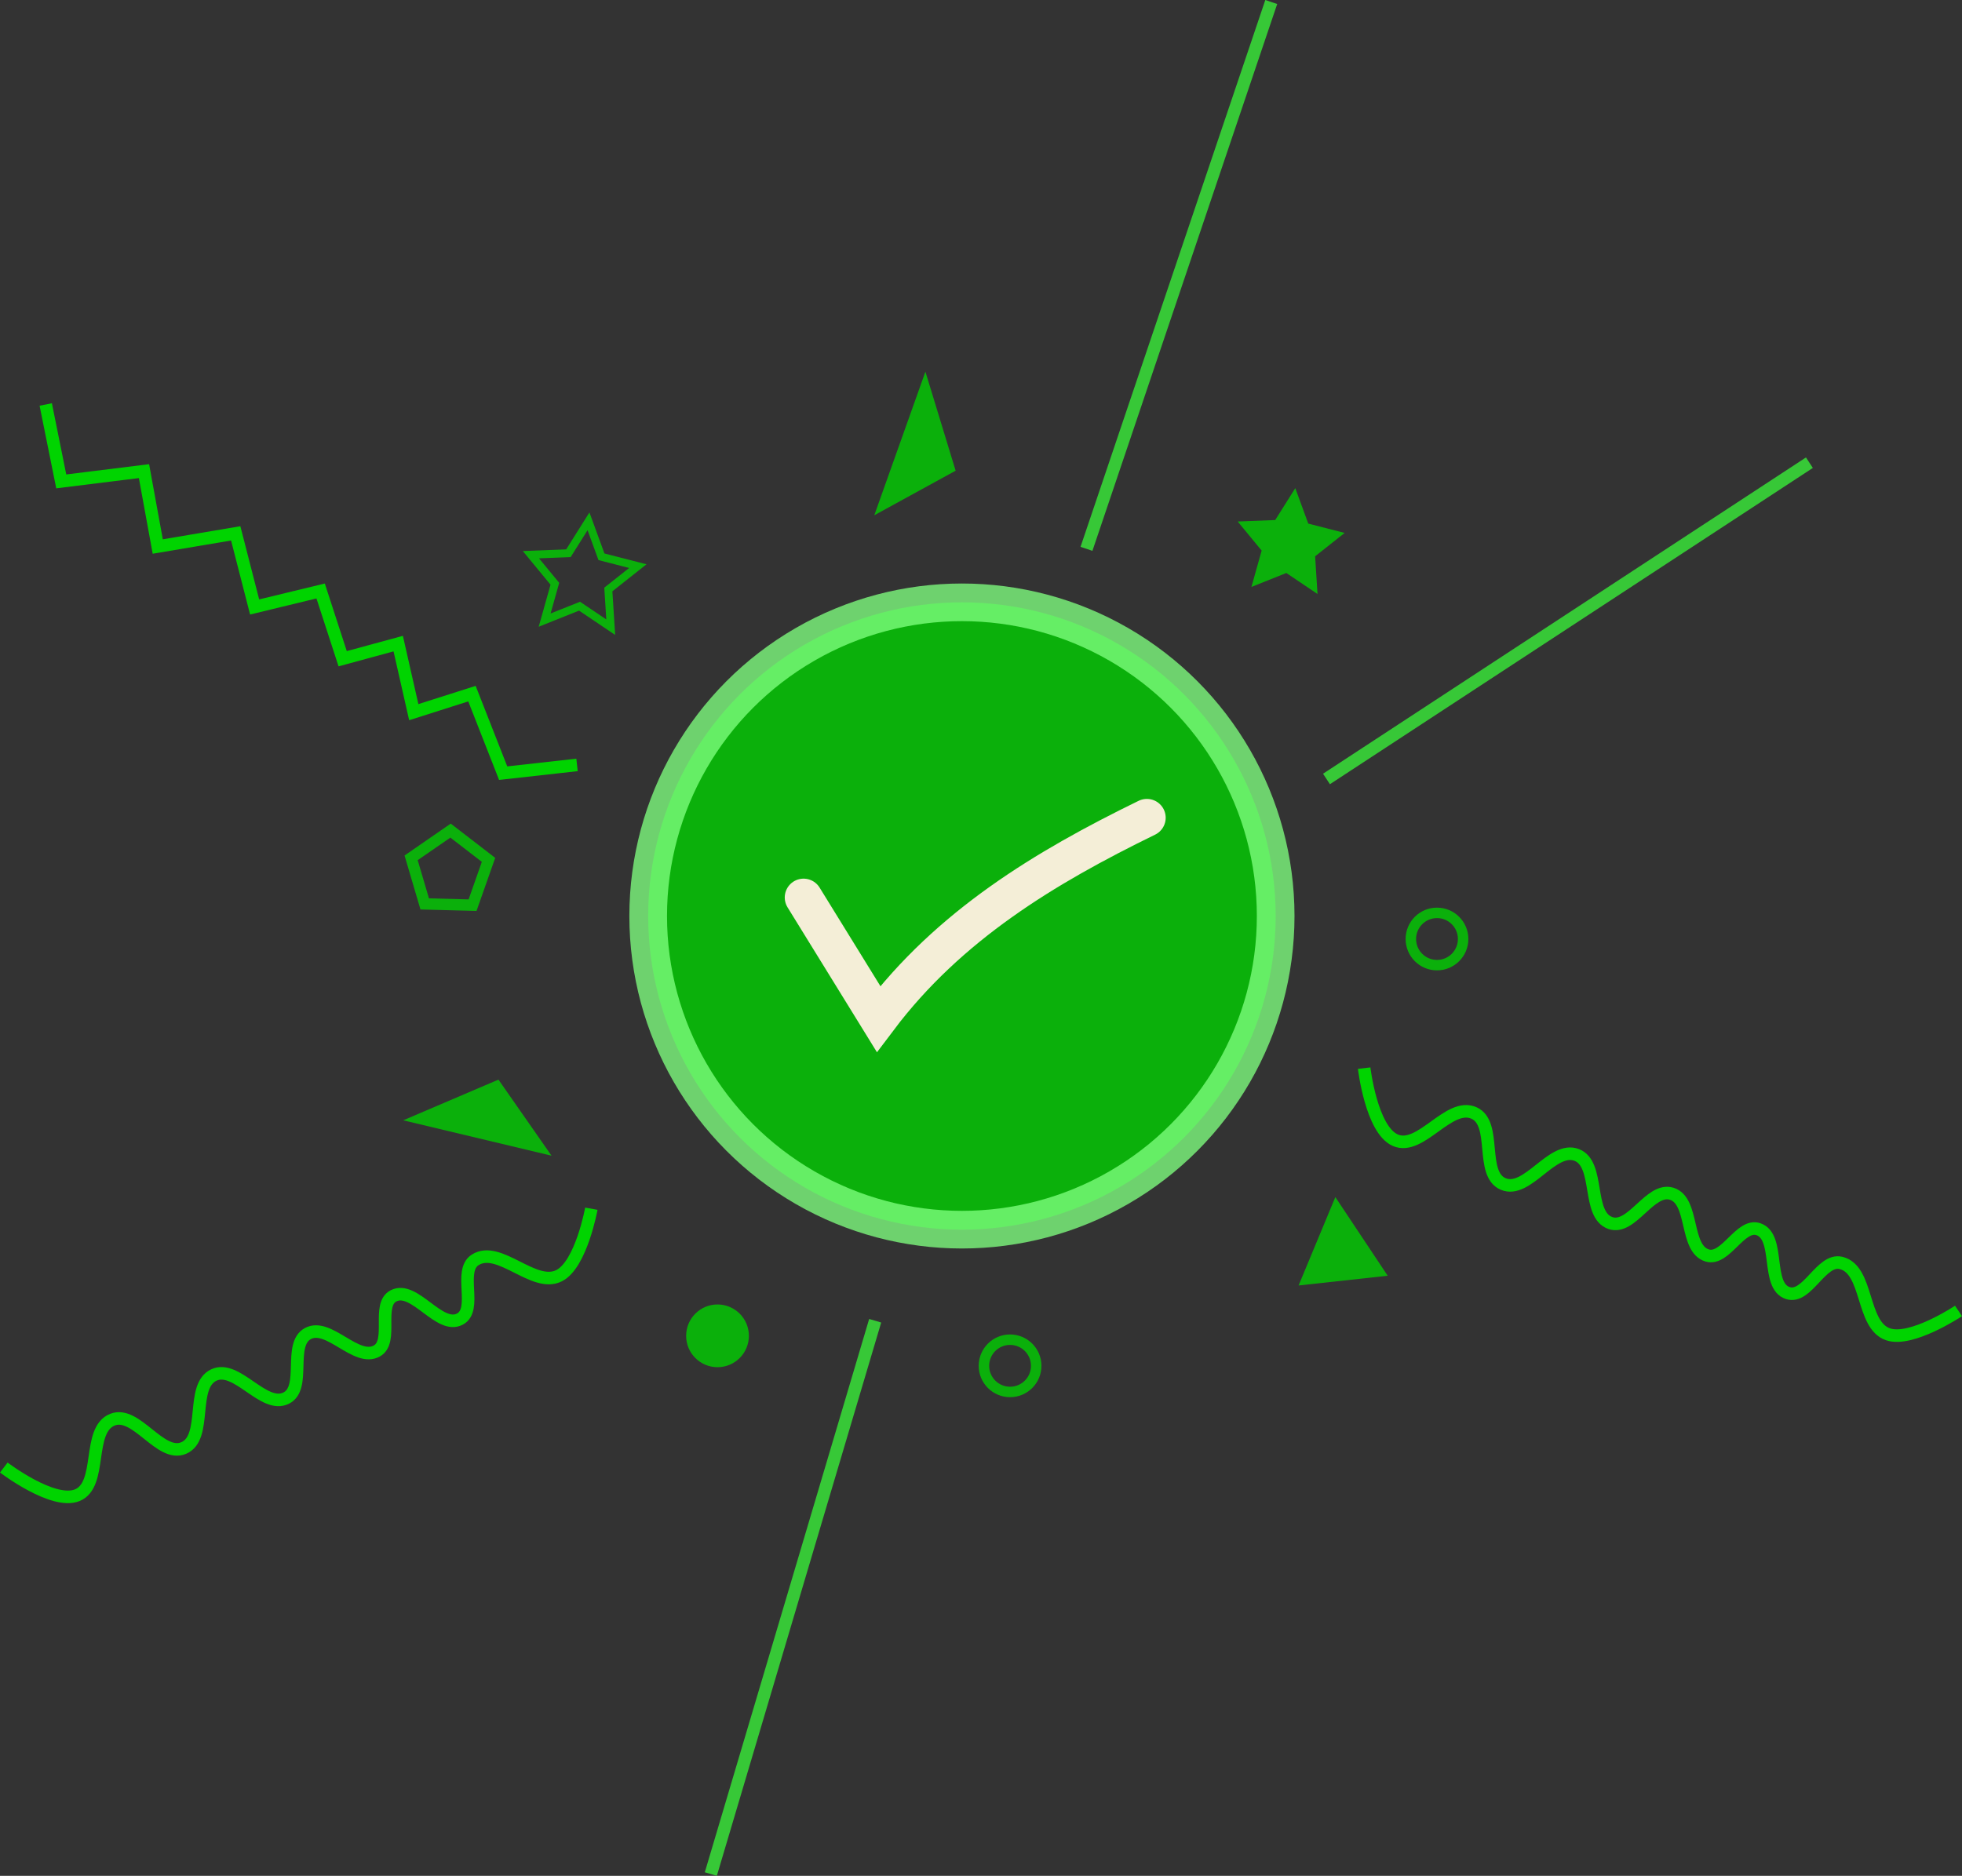 <?xml version="1.0" encoding="UTF-8" standalone="no"?>
<!-- Created with Inkscape (http://www.inkscape.org/) -->

<svg
   xmlns:dc="http://purl.org/dc/elements/1.1/"
   xmlns:cc="http://creativecommons.org/ns#"
   xmlns:rdf="http://www.w3.org/1999/02/22-rdf-syntax-ns#"
   xmlns:svg="http://www.w3.org/2000/svg"
   xmlns="http://www.w3.org/2000/svg"
   xmlns:sodipodi="http://sodipodi.sourceforge.net/DTD/sodipodi-0.dtd"
   xmlns:inkscape="http://www.inkscape.org/namespaces/inkscape"
   width="156.337mm"
   height="149.507mm"
   viewBox="0 0 156.337 149.507"
   version="1.1"
   id="svg8"
   inkscape:version="0.92.2 5c3e80d, 2017-08-06"
   sodipodi:docname="circle-check-mark-celebration-v2.svg">
  <rect x="0" y="0" width="156.337" height="149.507" fill="#333333" stroke="none"/>
  <defs
     id="defs2" />
  <sodipodi:namedview
     id="base"
     pagecolor="#ffffff"
     bordercolor="#666666"
     borderopacity="1.0"
     inkscape:pageopacity="0.0"
     inkscape:pageshadow="2"
     inkscape:zoom="0.49497475"
     inkscape:cx="103.78147"
     inkscape:cy="280.57194"
     inkscape:document-units="mm"
     inkscape:current-layer="layer1"
     showgrid="false"
     inkscape:window-width="1440"
     inkscape:window-height="801"
     inkscape:window-x="0"
     inkscape:window-y="1"
     inkscape:window-maximized="1"
     fit-margin-top="0"
     fit-margin-left="0"
     fit-margin-right="0"
     fit-margin-bottom="0" />
  <g
     inkscape:label="Layer 1"
     inkscape:groupmode="layer"
     id="layer1"
     transform="translate(-26.214,-56.496)">
    <circle
       style="opacity:0.778;fill:#00d400;fill-opacity:1;stroke:#80ff80;stroke-width:3;stroke-linecap:round;stroke-linejoin:miter;stroke-miterlimit:4;stroke-dasharray:none;stroke-dashoffset:0;stroke-opacity:1"
       id="path1432"
       cx="102.863"
       cy="129.503"
       r="25" />
    <path
       style="opacity:0.778;fill:#00d400;fill-opacity:1;stroke:#80ff80;stroke-width:0;stroke-linecap:round;stroke-linejoin:miter;stroke-miterlimit:4;stroke-dasharray:none;stroke-dashoffset:0;stroke-opacity:1"
       inkscape:transform-center-x="0.14580449"
       inkscape:transform-center-y="-2.2799534"
       d="M 102.361,94.011 95.879,97.564 99.953,86.119 Z"
       id="path1434"
       inkscape:connector-curvature="0"
       sodipodi:nodetypes="cccc" />
    <path
       sodipodi:type="star"
       style="opacity:0.778;fill:#00d400;fill-opacity:1;stroke:#80ff80;stroke-width:0;stroke-linecap:round;stroke-linejoin:miter;stroke-miterlimit:4;stroke-dasharray:none;stroke-dashoffset:0;stroke-opacity:1"
       id="path1438"
       sodipodi:sides="3"
       sodipodi:cx="129.26785"
       sodipodi:cy="160.17261"
       sodipodi:r1="8.2896643"
       sodipodi:r2="4.1448326"
       sodipodi:arg1="0.42285393"
       sodipodi:arg2="1.4700515"
       inkscape:flatsided="false"
       inkscape:rounded="0"
       inkscape:randomized="0"
       d="m 136.827,163.574 -7.143,0.722 -7.143,0.722 2.946,-6.547 2.946,-6.547 4.197,5.825 z"
       inkscape:transform-center-x="-0.20729642"
       inkscape:transform-center-y="-0.91528581"
       transform="matrix(0.497,0,0,0.538,68.786,70.171)" />
    <path
       sodipodi:nodetypes="cccc"
       inkscape:connector-curvature="0"
       id="path1441"
       d="m 65.932,142.544 4.229,6.063 -11.817,-2.82 z"
       inkscape:transform-center-y="-0.0340734"
       inkscape:transform-center-x="2.1216945"
       style="opacity:0.778;fill:#00d400;fill-opacity:1;stroke:#80ff80;stroke-width:0;stroke-linecap:round;stroke-linejoin:miter;stroke-miterlimit:4;stroke-dasharray:none;stroke-dashoffset:0;stroke-opacity:1" />
    <path
       sodipodi:type="star"
       style="opacity:0.778;fill:none;fill-opacity:1;stroke:#00d400;stroke-width:2;stroke-linecap:round;stroke-linejoin:miter;stroke-miterlimit:4;stroke-dasharray:none;stroke-dashoffset:0;stroke-opacity:1"
       id="path1443"
       sodipodi:sides="5"
       sodipodi:cx="26.836309"
       sodipodi:cy="42.244045"
       sodipodi:r1="14.392905"
       sodipodi:r2="7.1964521"
       sodipodi:arg1="1.0483929"
       sodipodi:arg2="1.6767114"
       inkscape:flatsided="false"
       inkscape:rounded="0"
       inkscape:randomized="0"
       d="m 34.018,54.717 -7.942,-5.317 -8.883,3.528 2.603,-9.197 -6.101,-7.358 9.551,-0.367 5.112,-8.076 3.3,8.97 9.26,2.367 -7.511,5.911 z"
       inkscape:transform-center-x="1.1228037"
       inkscape:transform-center-y="0.0027100141"
       transform="matrix(0.313,0,0,0.315,64.231,89.248)" />
    <path
       transform="matrix(0.313,0,0,0.315,120.55,86.603)"
       inkscape:transform-center-y="0.0027100141"
       inkscape:transform-center-x="1.1228037"
       d="m 34.018,54.717 -7.942,-5.317 -8.883,3.528 2.603,-9.197 -6.101,-7.358 9.551,-0.367 5.112,-8.076 3.3,8.97 9.26,2.367 -7.511,5.911 z"
       inkscape:randomized="0"
       inkscape:rounded="0"
       inkscape:flatsided="false"
       sodipodi:arg2="1.6767114"
       sodipodi:arg1="1.0483929"
       sodipodi:r2="7.1964521"
       sodipodi:r1="14.392905"
       sodipodi:cy="42.244045"
       sodipodi:cx="26.836309"
       sodipodi:sides="5"
       id="path1445"
       style="opacity:0.778;fill:#00d400;fill-opacity:1;stroke:#55d400;stroke-width:0;stroke-linecap:round;stroke-linejoin:miter;stroke-miterlimit:4;stroke-dasharray:none;stroke-dashoffset:0;stroke-opacity:1"
       sodipodi:type="star" />
    <ellipse
       style="opacity:0.778;fill:#00d400;fill-opacity:1;stroke:#00d400;stroke-width:0;stroke-linecap:round;stroke-linejoin:miter;stroke-miterlimit:4;stroke-dasharray:none;stroke-dashoffset:0;stroke-opacity:1"
       id="path1447"
       cx="83.387"
       cy="162.964"
       rx="2.5"
       ry="2.5" />
    <circle
       cy="165.354"
       cx="106.699"
       id="ellipse1449"
       style="opacity:0.778;fill:none;fill-opacity:1;stroke:#00d400;stroke-width:0.833;stroke-linecap:round;stroke-linejoin:miter;stroke-miterlimit:4;stroke-dasharray:none;stroke-dashoffset:0;stroke-opacity:1"
       r="2.083" />
    <circle
       r="2.083"
       style="opacity:0.778;fill:none;fill-opacity:1;stroke:#00d400;stroke-width:0.833;stroke-linecap:round;stroke-linejoin:miter;stroke-miterlimit:4;stroke-dasharray:none;stroke-dashoffset:0;stroke-opacity:1"
       id="circle1451"
       cx="140.717"
       cy="131.336" />
    <path
       sodipodi:type="star"
       style="opacity:0.778;fill:none;fill-opacity:1;stroke:#00d400;stroke-width:4.068;stroke-linecap:round;stroke-linejoin:miter;stroke-miterlimit:4;stroke-dasharray:none;stroke-dashoffset:0;stroke-opacity:1"
       id="path1453"
       sodipodi:sides="5"
       sodipodi:cx="39.6875"
       sodipodi:cy="105.36607"
       sodipodi:r1="14.67794"
       sodipodi:r2="11.874703"
       sodipodi:arg1="0.96850898"
       sodipodi:arg2="1.5968275"
       inkscape:flatsided="true"
       inkscape:rounded="0"
       inkscape:randomized="0"
       d="M 48.003,117.461 30.754,117.012 25.851,100.469 40.07,90.693 53.76,101.195 Z"
       inkscape:transform-center-x="-0.02606909"
       inkscape:transform-center-y="-0.28575272"
       transform="matrix(0.221,0,0,0.222,53.26,102.563)" />
    <path
       style="fill:none;stroke:#00d400;stroke-width:1;stroke-linecap:butt;stroke-linejoin:miter;stroke-miterlimit:4;stroke-dasharray:none;stroke-opacity:1"
       d="m 72.193,117.461 -5.886,0.657 -2.486,-6.338 -4.637,1.477 -1.239,-5.464 -4.426,1.205 -1.756,-5.4 -5.259,1.274 -1.507,-5.866 -6.213,1.049 -1.096,-6.009 -6.593,0.818 -1.236,-6.131"
       id="path1463"
       inkscape:connector-curvature="0"
       sodipodi:nodetypes="ccccccccccccc" />
    <path
       sodipodi:nodetypes="caaaaaaaaaaac"
       inkscape:connector-curvature="0"
       id="path1465"
       d="m 73.334,152.832 c 0,0 -0.806,4.446 -2.568,5.337 -2.025,1.024 -4.776,-2.476 -6.691,-1.257 -1.368,0.871 0.22,3.948 -1.21,4.714 -1.647,0.882 -3.624,-2.697 -5.289,-1.85 -1.363,0.693 0.002,3.636 -1.328,4.39 -1.646,0.934 -3.849,-2.289 -5.508,-1.378 -1.581,0.868 -0.104,4.316 -1.711,5.133 -1.799,0.915 -3.941,-2.687 -5.771,-1.836 -1.904,0.885 -0.474,5.005 -2.409,5.822 -1.875,0.792 -3.782,-3.011 -5.674,-2.26 -2.058,0.817 -0.756,5.186 -2.806,6.021 -1.93,0.787 -5.852,-2.207 -5.852,-2.207"
       style="fill:none;stroke:#00d400;stroke-width:1;stroke-linecap:butt;stroke-linejoin:miter;stroke-miterlimit:4;stroke-dasharray:none;stroke-opacity:1" />
    <path
       style="fill:none;stroke:#37c837;stroke-width:1;stroke-linecap:butt;stroke-linejoin:miter;stroke-miterlimit:4;stroke-dasharray:none;stroke-opacity:1"
       d="M 95.95,161.762 82.854,205.861"
       id="path1469"
       inkscape:connector-curvature="0" />
    <path
       inkscape:connector-curvature="0"
       id="path1471"
       d="M 127.51,56.656 112.787,100.24"
       style="fill:none;stroke:#37c837;stroke-width:1;stroke-linecap:butt;stroke-linejoin:miter;stroke-miterlimit:4;stroke-dasharray:none;stroke-opacity:1" />
    <path
       style="fill:none;stroke:#37c837;stroke-width:1;stroke-linecap:butt;stroke-linejoin:miter;stroke-miterlimit:4;stroke-dasharray:none;stroke-opacity:1"
       d="M 170.392,93.373 131.911,118.581"
       id="path1473"
       inkscape:connector-curvature="0" />
    <path
       style="fill:none;stroke:#00d400;stroke-width:1;stroke-linecap:butt;stroke-linejoin:miter;stroke-miterlimit:4;stroke-dasharray:none;stroke-opacity:1"
       d="m 182.273,160.981 c 0,0 -3.758,2.508 -5.623,1.859 -2.143,-0.745 -1.537,-5.156 -3.743,-5.687 -1.577,-0.379 -2.687,2.901 -4.231,2.404 -1.778,-0.572 -0.577,-4.48 -2.342,-5.09 -1.445,-0.499 -2.614,2.527 -4.081,2.094 -1.815,-0.536 -1.027,-4.359 -2.834,-4.92 -1.723,-0.535 -3.177,2.923 -4.882,2.334 -1.908,-0.659 -0.804,-4.701 -2.687,-5.427 -1.96,-0.755 -3.93,3.135 -5.862,2.311 -1.873,-0.799 -0.46,-4.812 -2.315,-5.652 -2.017,-0.913 -4.255,3.058 -6.281,2.164 -1.907,-0.842 -2.477,-5.742 -2.477,-5.742"
       id="path1475"
       inkscape:connector-curvature="0"
       sodipodi:nodetypes="caaaaaaaaaaac" />
    <path
       style="fill:none;fill-opacity:1;stroke:#f4eed7;stroke-width:3;stroke-linecap:round;stroke-linejoin:miter;stroke-miterlimit:4;stroke-dasharray:none;stroke-opacity:1"
       d="m 90.245,128.026 5.972,9.681 c 5.619,-7.457 13.267,-12.074 21.382,-16.036"
       id="path1477"
       inkscape:connector-curvature="0"
       sodipodi:nodetypes="ccc" />
  </g>
</svg>
